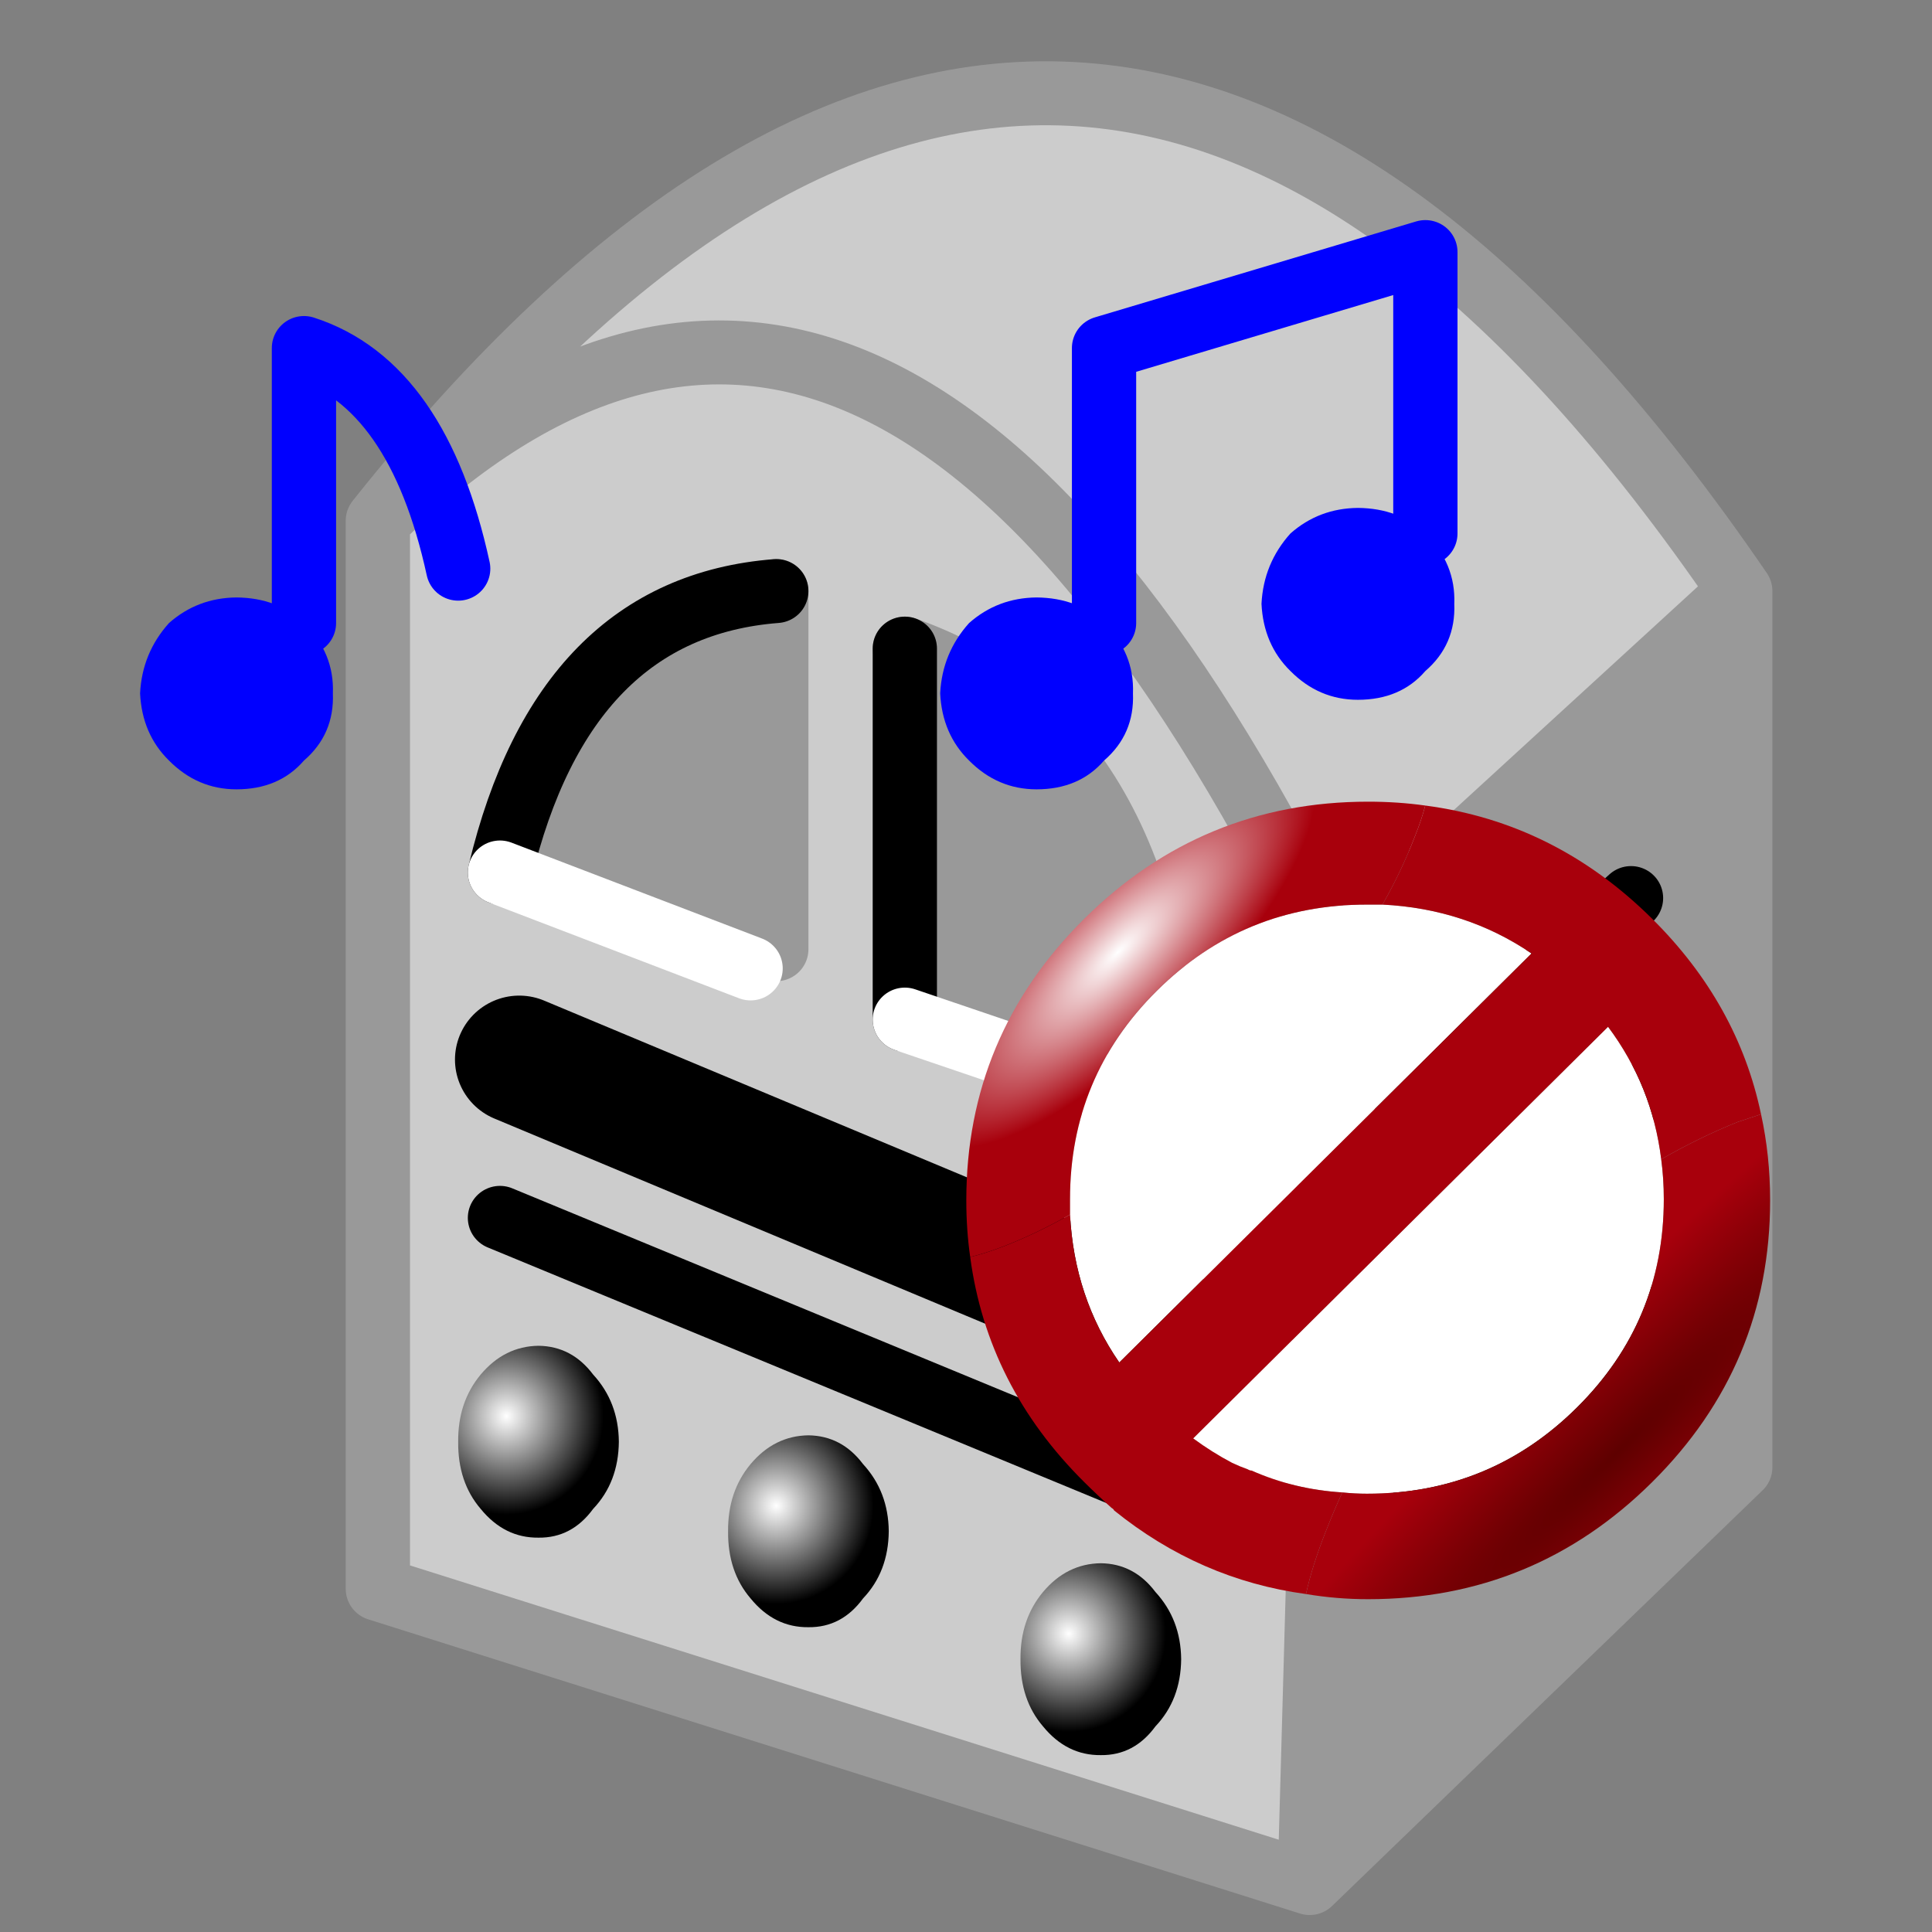 <svg xmlns="http://www.w3.org/2000/svg" xmlns:xlink="http://www.w3.org/1999/xlink" preserveAspectRatio="none" width="19" height="19"><rect width="100%" height="100%" fill="#808080" stroke="none"/><defs><radialGradient id="a" gradientUnits="userSpaceOnUse" cx="0" cy="0" r="1.512" fx="0" fy="0" gradientTransform="matrix(1 0 0 1.017 11.25 22.6)" spreadMethod="pad"><stop offset="0%" stop-color="#FFF"/><stop offset="100%"/></radialGradient><radialGradient id="b" gradientUnits="userSpaceOnUse" cx="0" cy="0" r="1.513" fx="0" fy="0" gradientTransform="matrix(1 0 0 1.017 6.7 20.6)" spreadMethod="pad"><stop offset="0%" stop-color="#FFF"/><stop offset="100%"/></radialGradient><radialGradient id="c" gradientUnits="userSpaceOnUse" cx="0" cy="0" r="1.513" fx="0" fy="0" gradientTransform="matrix(1 0 0 1.017 2.5 19.2)" spreadMethod="pad"><stop offset="0%" stop-color="#FFF"/><stop offset="100%"/></radialGradient><radialGradient id="d" gradientUnits="userSpaceOnUse" cx="0" cy="0" r="12.622" fx="0" fy="0" gradientTransform="rotate(-45 9.987 -4.137) scale(1 .335)" spreadMethod="pad"><stop offset="0%" stop-color="#FFF"/><stop offset="80.784%" stop-color="#A8000C"/></radialGradient><radialGradient id="e" gradientUnits="userSpaceOnUse" cx="0" cy="0" r="39.899" fx="0" fy="0" gradientTransform="rotate(-45 43.09 -17.648) scale(1 .144)" spreadMethod="pad"><stop offset="0%" stop-color="#5E0000"/><stop offset="80.784%" stop-color="#A8000C"/></radialGradient><g id="f"><path fill="#CCC" d="M15 26.5l.4-14.4Q8.346-2.439.5 5.2v16.7L15 26.5m.4-14.4l6.3-5.8Q11.496-8.695.5 5.2q7.846-7.639 14.9 6.9z"/><path fill="#999" d="M21.7 6.3l-6.3 5.8-.4 14.4 6.7-6.5V6.3z"/></g><g id="h"><path fill="#999" d="M8.7 7.2V13l4.1 1.4q-.194-5.827-4.1-7.2m-6.3 3.5l3.9 1.5.4-.3V6.3q-3.315.259-4.3 4.4z"/><path fill="url(#a)" d="M11.75 24.5q.518.006.85-.45.394-.417.4-1.05-.006-.62-.4-1.05-.332-.443-.85-.45-.53.007-.9.45-.356.43-.35 1.05-.006.633.35 1.05.37.456.9.45z"/><path fill="url(#b)" d="M6.3 19.95q-.356.43-.35 1.05-.006.633.35 1.05.37.456.9.45.518.006.85-.45.394-.417.4-1.05-.006-.62-.4-1.05-.332-.443-.85-.45-.53.007-.9.45z"/><path fill="url(#c)" d="M3.85 18.55q-.332-.443-.85-.45-.53.007-.9.45-.356.43-.35 1.05-.006.633.35 1.05.37.456.9.45.518.006.85-.45.394-.417.4-1.05-.006-.62-.4-1.05z"/></g><path fill="#00F" d="M-.65 6.8q-.406-.394-1.05-.4-.606.006-1.05.4-.419.469-.45 1.1.031.637.45 1.05.444.45 1.05.45.662 0 1.05-.45.475-.412.45-1.05.025-.631-.45-1.1m12.45 0q-.406-.394-1.05-.4-.606.006-1.05.4-.419.469-.45 1.1.031.637.45 1.05.444.45 1.05.45.662 0 1.05-.45.475-.412.45-1.05.025-.631-.45-1.1m5-1.4q-.406-.394-1.05-.4-.606.006-1.05.4-.419.469-.45 1.1.031.638.45 1.05.444.45 1.05.45.663 0 1.05-.45.475-.412.45-1.05.025-.631-.45-1.1z" id="m"/><g id="o"><path fill="#FFF" d="M16.05 4h-.6q-4.75 0-8.1 3.35Q4 10.7 4 15.45v.6q.164 3.213 1.9 5.75L21.8 5.9Q19.26 4.162 16.05 4M26.9 15.45q0-.795-.1-1.55-.351-2.86-2.05-5.15l-16 16q.732.543 1.5.95.32.152.6.25.09.054.15.05 1.647.734 3.5.85.483.05.95.05 4.75 0 8.1-3.35 3.35-3.35 3.35-8.1z"/><path fill="url(#d)" d="M17.7.15Q16.642 0 15.5 0 9.1 0 4.55 4.55 0 9.1 0 15.5q0 1.143.15 2.2.597-.148 1.25-.4 1.31-.511 2.6-1.25v-.6q0-4.75 3.35-8.1Q10.7 4 15.45 4h.6q.737-1.303 1.25-2.65.248-.615.4-1.2z"/><path fill="url(#e)" d="M29.75 12.45q-1.476.597-2.95 1.45.1.755.1 1.55 0 4.75-3.35 8.1-3.35 3.35-8.1 3.35-.467 0-.95-.05-.353.783-.65 1.55-.515 1.322-.75 2.4 1.179.2 2.4.2 6.4 0 10.95-4.55Q31 21.9 31 15.5q0-1.746-.35-3.35l-.9.3z"/><path fill="#A8000C" d="M30.65 12.15q-.89-4.29-4.2-7.6Q22.712.812 17.7.15q-.152.585-.4 1.2-.513 1.347-1.25 2.65 3.21.162 5.75 1.9L5.9 21.8Q4.164 19.263 4 16.05q-1.29.739-2.6 1.25-.653.252-1.25.4.664 5.014 4.4 8.75.528.528 1.05 1 .08.046.1.1 3.302 2.69 7.4 3.25.235-1.078.75-2.4.297-.767.65-1.55-1.853-.116-3.5-.85-.06.004-.15-.05-.28-.098-.6-.25-.768-.407-1.5-.95l16-16q1.699 2.29 2.05 5.15 1.474-.853 2.95-1.45l.9-.3z"/></g><path id="g" stroke="#999" stroke-width="1" stroke-linejoin="round" stroke-linecap="round" fill="none" d="M21.7 6.3l-6.3 5.8-.4 14.4 6.7-6.5V6.3Q11.496-8.695.5 5.2q7.846-7.639 14.9 6.9M.5 5.2v16.7L15 26.5"/><path id="i" stroke="#999" stroke-width="1" stroke-linejoin="round" stroke-linecap="round" fill="none" d="M6.7 6.3v5.6m6.1 2.5q-.194-5.827-4.1-7.2"/><path id="j" stroke="#000" stroke-width="1" stroke-linejoin="round" stroke-linecap="round" fill="none" d="M2.4 10.7q.985-4.141 4.3-4.4m9.8 11.1l3.5-3.2m-3.4 6.6l3.5-3.2M8.7 7.2V13m-6.3 3.1L13 20.5m3.5-6.2l3.5-3.2"/><path id="k" stroke="#FFF" stroke-width="1" stroke-linejoin="round" stroke-linecap="round" fill="none" d="M6.3 12.2l-3.9-1.5M8.7 13l4.1 1.4"/><path id="l" stroke="#000" stroke-width="2" stroke-linejoin="round" stroke-linecap="round" fill="none" d="M2.7 13.625l10 4.2"/><path id="n" stroke="#00F" stroke-width="1" stroke-linejoin="round" stroke-linecap="round" fill="none" d="M16.8 5.4V1l-5 1.5v4.3m-12.45 0V2.5q1.776.573 2.4 3.45"/></defs><g transform="matrix(.632 0 0 .629 3.4 1.85)"><use xlink:href="#f"/><use xlink:href="#g"/></g><g transform="matrix(.632 0 0 .629 3.4 1.85)"><use xlink:href="#h"/><use xlink:href="#i"/><use xlink:href="#j"/><use xlink:href="#k"/><use xlink:href="#l"/></g><g transform="matrix(.632 0 0 .629 3.4 1.85)"><use xlink:href="#m"/><use xlink:href="#n"/></g><use xlink:href="#o" transform="matrix(.255 0 0 .253 9.503 7.884)"/></svg>
